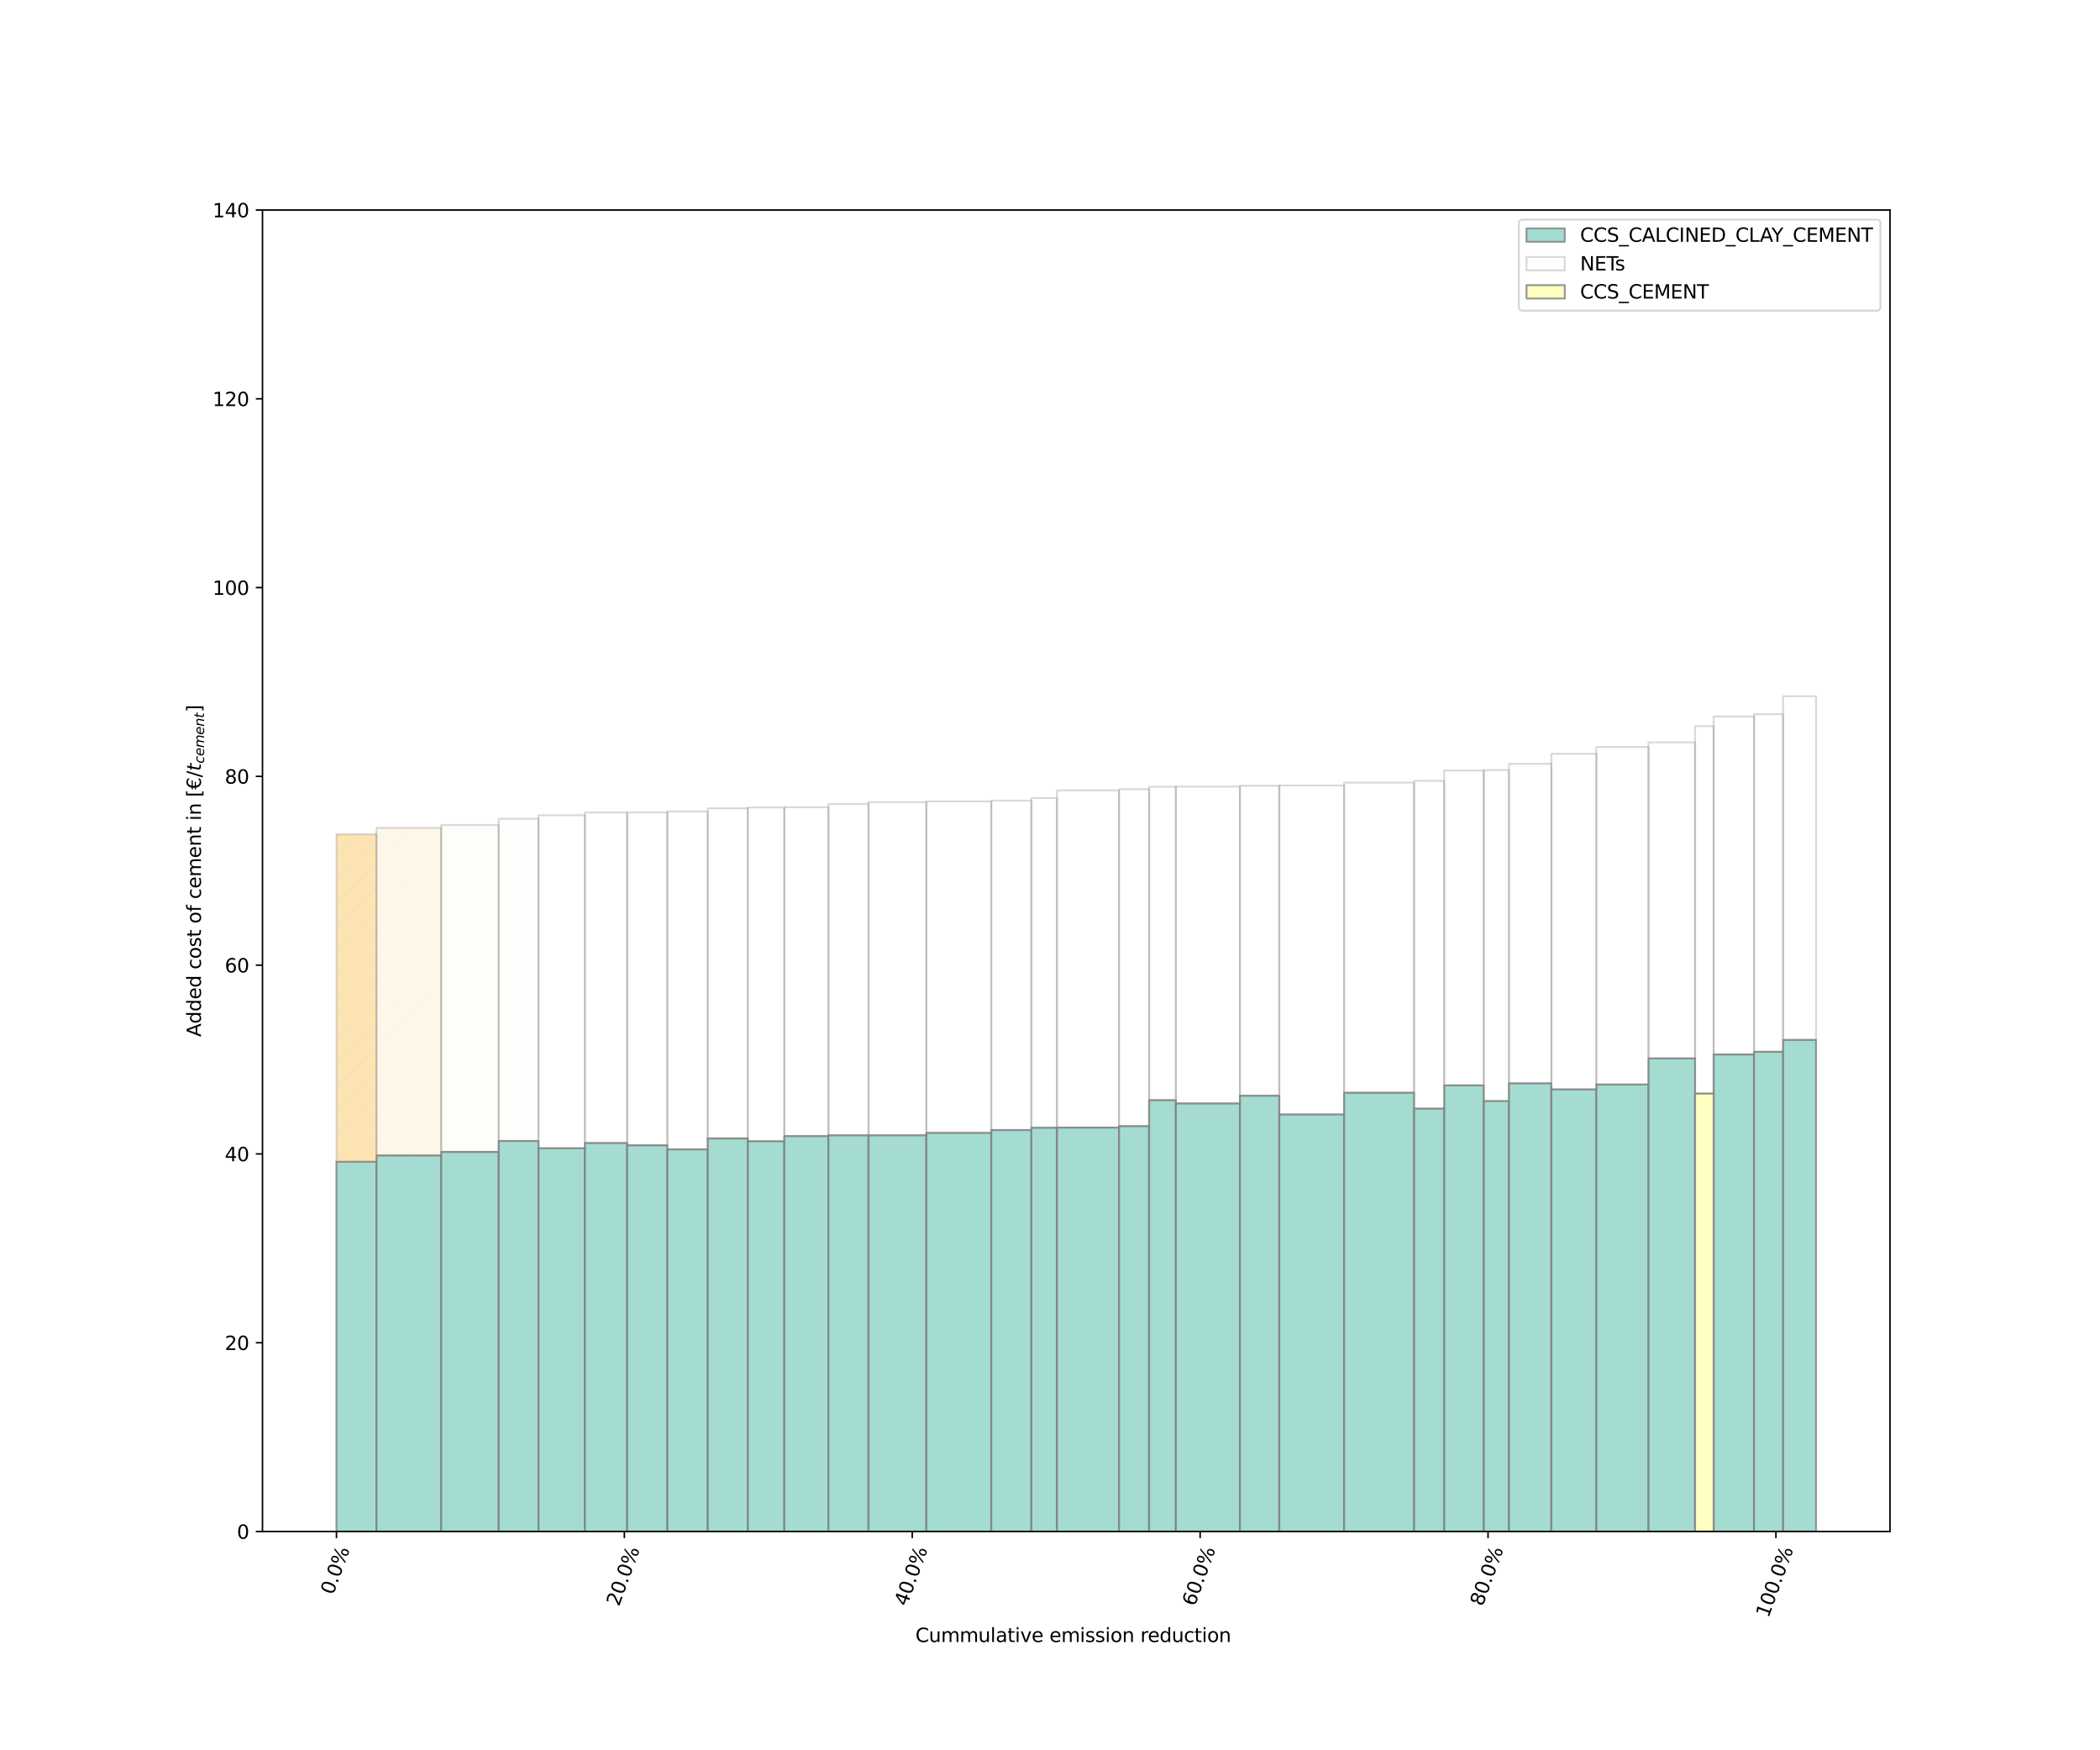 <?xml version="1.0" encoding="utf-8" standalone="no"?>
<!DOCTYPE svg PUBLIC "-//W3C//DTD SVG 1.1//EN"
  "http://www.w3.org/Graphics/SVG/1.1/DTD/svg11.dtd">
<svg xmlns:xlink="http://www.w3.org/1999/xlink" width="1097.28pt" height="914.4pt" viewBox="0 0 1097.28 914.4" xmlns="http://www.w3.org/2000/svg" version="1.1">
 <defs>
  <style type="text/css">*{stroke-linejoin: round; stroke-linecap: butt}</style>
 </defs>
 <g id="figure_1">
  <g id="patch_1">
   <path d="M 0 914.4 
L 1097.28 914.4 
L 1097.28 0 
L 0 0 
L 0 914.4 
z
" style="fill: none"/>
  </g>
  <g id="axes_1">
   <g id="patch_2">
    <path d="M 137.16 800.1 
L 987.552 800.1 
L 987.552 109.728 
L 137.16 109.728 
z
" style="fill: #ffffff"/>
   </g>
   <g id="patch_3">
    <path d="M 175.814 800.1 
L 196.716 800.1 
L 196.716 606.952 
L 175.814 606.952 
z
" clip-path="url(#p4871843f5f)" style="fill: #8dd3c7; opacity: 0.8; stroke: #808080; stroke-linejoin: miter"/>
   </g>
   <g id="patch_4">
    <path d="M 196.716 800.1 
L 230.52 800.1 
L 230.52 603.634 
L 196.716 603.634 
z
" clip-path="url(#p4871843f5f)" style="fill: #8dd3c7; opacity: 0.8; stroke: #808080; stroke-linejoin: miter"/>
   </g>
   <g id="patch_5">
    <path d="M 230.52 800.1 
L 260.569 800.1 
L 260.569 601.791 
L 230.52 601.791 
z
" clip-path="url(#p4871843f5f)" style="fill: #8dd3c7; opacity: 0.8; stroke: #808080; stroke-linejoin: miter"/>
   </g>
   <g id="patch_6">
    <path d="M 260.569 800.1 
L 281.372 800.1 
L 281.372 596.081 
L 260.569 596.081 
z
" clip-path="url(#p4871843f5f)" style="fill: #8dd3c7; opacity: 0.8; stroke: #808080; stroke-linejoin: miter"/>
   </g>
   <g id="patch_7">
    <path d="M 281.372 800.1 
L 305.608 800.1 
L 305.608 599.885 
L 281.372 599.885 
z
" clip-path="url(#p4871843f5f)" style="fill: #8dd3c7; opacity: 0.8; stroke: #808080; stroke-linejoin: miter"/>
   </g>
   <g id="patch_8">
    <path d="M 305.608 800.1 
L 327.696 800.1 
L 327.696 597.164 
L 305.608 597.164 
z
" clip-path="url(#p4871843f5f)" style="fill: #8dd3c7; opacity: 0.8; stroke: #808080; stroke-linejoin: miter"/>
   </g>
   <g id="patch_9">
    <path d="M 327.696 800.1 
L 348.699 800.1 
L 348.699 598.339 
L 327.696 598.339 
z
" clip-path="url(#p4871843f5f)" style="fill: #8dd3c7; opacity: 0.8; stroke: #808080; stroke-linejoin: miter"/>
   </g>
   <g id="patch_10">
    <path d="M 348.699 800.1 
L 369.795 800.1 
L 369.795 600.464 
L 348.699 600.464 
z
" clip-path="url(#p4871843f5f)" style="fill: #8dd3c7; opacity: 0.8; stroke: #808080; stroke-linejoin: miter"/>
   </g>
   <g id="patch_11">
    <path d="M 369.795 800.1 
L 390.745 800.1 
L 390.745 594.74 
L 369.795 594.74 
z
" clip-path="url(#p4871843f5f)" style="fill: #8dd3c7; opacity: 0.8; stroke: #808080; stroke-linejoin: miter"/>
   </g>
   <g id="patch_12">
    <path d="M 390.745 800.1 
L 409.823 800.1 
L 409.823 596.208 
L 390.745 596.208 
z
" clip-path="url(#p4871843f5f)" style="fill: #8dd3c7; opacity: 0.8; stroke: #808080; stroke-linejoin: miter"/>
   </g>
   <g id="patch_13">
    <path d="M 409.823 800.1 
L 432.844 800.1 
L 432.844 593.534 
L 409.823 593.534 
z
" clip-path="url(#p4871843f5f)" style="fill: #8dd3c7; opacity: 0.8; stroke: #808080; stroke-linejoin: miter"/>
   </g>
   <g id="patch_14">
    <path d="M 432.844 800.1 
L 453.817 800.1 
L 453.817 593.108 
L 432.844 593.108 
z
" clip-path="url(#p4871843f5f)" style="fill: #8dd3c7; opacity: 0.8; stroke: #808080; stroke-linejoin: miter"/>
   </g>
   <g id="patch_15">
    <path d="M 453.817 800.1 
L 484.035 800.1 
L 484.035 593.111 
L 453.817 593.111 
z
" clip-path="url(#p4871843f5f)" style="fill: #8dd3c7; opacity: 0.8; stroke: #808080; stroke-linejoin: miter"/>
   </g>
   <g id="patch_16">
    <path d="M 484.035 800.1 
L 517.959 800.1 
L 517.959 591.852 
L 484.035 591.852 
z
" clip-path="url(#p4871843f5f)" style="fill: #8dd3c7; opacity: 0.8; stroke: #808080; stroke-linejoin: miter"/>
   </g>
   <g id="patch_17">
    <path d="M 517.959 800.1 
L 538.896 800.1 
L 538.896 590.368 
L 517.959 590.368 
z
" clip-path="url(#p4871843f5f)" style="fill: #8dd3c7; opacity: 0.8; stroke: #808080; stroke-linejoin: miter"/>
   </g>
   <g id="patch_18">
    <path d="M 538.896 800.1 
L 552.267 800.1 
L 552.267 589.159 
L 538.896 589.159 
z
" clip-path="url(#p4871843f5f)" style="fill: #8dd3c7; opacity: 0.8; stroke: #808080; stroke-linejoin: miter"/>
   </g>
   <g id="patch_19">
    <path d="M 552.267 800.1 
L 584.703 800.1 
L 584.703 589.081 
L 552.267 589.081 
z
" clip-path="url(#p4871843f5f)" style="fill: #8dd3c7; opacity: 0.8; stroke: #808080; stroke-linejoin: miter"/>
   </g>
   <g id="patch_20">
    <path d="M 584.703 800.1 
L 600.431 800.1 
L 600.431 588.304 
L 584.703 588.304 
z
" clip-path="url(#p4871843f5f)" style="fill: #8dd3c7; opacity: 0.8; stroke: #808080; stroke-linejoin: miter"/>
   </g>
   <g id="patch_21">
    <path d="M 600.431 800.1 
L 614.4 800.1 
L 614.4 574.752 
L 600.431 574.752 
z
" clip-path="url(#p4871843f5f)" style="fill: #8dd3c7; opacity: 0.8; stroke: #808080; stroke-linejoin: miter"/>
   </g>
   <g id="patch_22">
    <path d="M 614.4 800.1 
L 647.88 800.1 
L 647.88 576.471 
L 614.4 576.471 
z
" clip-path="url(#p4871843f5f)" style="fill: #8dd3c7; opacity: 0.8; stroke: #808080; stroke-linejoin: miter"/>
   </g>
   <g id="patch_23">
    <path d="M 647.88 800.1 
L 668.453 800.1 
L 668.453 572.421 
L 647.88 572.421 
z
" clip-path="url(#p4871843f5f)" style="fill: #8dd3c7; opacity: 0.8; stroke: #808080; stroke-linejoin: miter"/>
   </g>
   <g id="patch_24">
    <path d="M 668.453 800.1 
L 702.3 800.1 
L 702.3 582.24 
L 668.453 582.24 
z
" clip-path="url(#p4871843f5f)" style="fill: #8dd3c7; opacity: 0.8; stroke: #808080; stroke-linejoin: miter"/>
   </g>
   <g id="patch_25">
    <path d="M 702.3 800.1 
L 738.862 800.1 
L 738.862 570.89 
L 702.3 570.89 
z
" clip-path="url(#p4871843f5f)" style="fill: #8dd3c7; opacity: 0.8; stroke: #808080; stroke-linejoin: miter"/>
   </g>
   <g id="patch_26">
    <path d="M 738.862 800.1 
L 754.623 800.1 
L 754.623 579.181 
L 738.862 579.181 
z
" clip-path="url(#p4871843f5f)" style="fill: #8dd3c7; opacity: 0.8; stroke: #808080; stroke-linejoin: miter"/>
   </g>
   <g id="patch_27">
    <path d="M 754.623 800.1 
L 775.287 800.1 
L 775.287 567.053 
L 754.623 567.053 
z
" clip-path="url(#p4871843f5f)" style="fill: #8dd3c7; opacity: 0.8; stroke: #808080; stroke-linejoin: miter"/>
   </g>
   <g id="patch_28">
    <path d="M 775.287 800.1 
L 788.432 800.1 
L 788.432 575.227 
L 775.287 575.227 
z
" clip-path="url(#p4871843f5f)" style="fill: #8dd3c7; opacity: 0.8; stroke: #808080; stroke-linejoin: miter"/>
   </g>
   <g id="patch_29">
    <path d="M 788.432 800.1 
L 810.62 800.1 
L 810.62 565.963 
L 788.432 565.963 
z
" clip-path="url(#p4871843f5f)" style="fill: #8dd3c7; opacity: 0.8; stroke: #808080; stroke-linejoin: miter"/>
   </g>
   <g id="patch_30">
    <path d="M 810.62 800.1 
L 834.103 800.1 
L 834.103 569.136 
L 810.62 569.136 
z
" clip-path="url(#p4871843f5f)" style="fill: #8dd3c7; opacity: 0.8; stroke: #808080; stroke-linejoin: miter"/>
   </g>
   <g id="patch_31">
    <path d="M 834.103 800.1 
L 861.356 800.1 
L 861.356 566.572 
L 834.103 566.572 
z
" clip-path="url(#p4871843f5f)" style="fill: #8dd3c7; opacity: 0.8; stroke: #808080; stroke-linejoin: miter"/>
   </g>
   <g id="patch_32">
    <path d="M 861.356 800.1 
L 885.703 800.1 
L 885.703 552.938 
L 861.356 552.938 
z
" clip-path="url(#p4871843f5f)" style="fill: #8dd3c7; opacity: 0.8; stroke: #808080; stroke-linejoin: miter"/>
   </g>
   <g id="patch_33">
    <path d="M 895.403 800.1 
L 916.502 800.1 
L 916.502 550.881 
L 895.403 550.881 
z
" clip-path="url(#p4871843f5f)" style="fill: #8dd3c7; opacity: 0.8; stroke: #808080; stroke-linejoin: miter"/>
   </g>
   <g id="patch_34">
    <path d="M 916.502 800.1 
L 931.688 800.1 
L 931.688 549.497 
L 916.502 549.497 
z
" clip-path="url(#p4871843f5f)" style="fill: #8dd3c7; opacity: 0.8; stroke: #808080; stroke-linejoin: miter"/>
   </g>
   <g id="patch_35">
    <path d="M 931.688 800.1 
L 948.898 800.1 
L 948.898 543.28 
L 931.688 543.28 
z
" clip-path="url(#p4871843f5f)" style="fill: #8dd3c7; opacity: 0.8; stroke: #808080; stroke-linejoin: miter"/>
   </g>
   <g id="patch_36">
    <path d="M 175.814 606.952 
L 196.716 606.952 
L 196.716 435.842 
L 175.814 435.842 
z
" clip-path="url(#p4871843f5f)" style="fill: url(#h68c4cae88c); opacity: 0.3; stroke: #808080; stroke-linejoin: miter"/>
   </g>
   <g id="patch_37">
    <path d="M 196.716 603.634 
L 230.52 603.634 
L 230.52 432.516 
L 196.716 432.516 
z
" clip-path="url(#p4871843f5f)" style="fill: url(#h68c4cae88c); opacity: 0.3; stroke: #808080; stroke-linejoin: miter"/>
   </g>
   <g id="patch_38">
    <path d="M 230.52 601.791 
L 260.569 601.791 
L 260.569 431.028 
L 230.52 431.028 
z
" clip-path="url(#p4871843f5f)" style="fill: url(#h68c4cae88c); opacity: 0.3; stroke: #808080; stroke-linejoin: miter"/>
   </g>
   <g id="patch_39">
    <path d="M 260.569 596.081 
L 281.372 596.081 
L 281.372 427.735 
L 260.569 427.735 
z
" clip-path="url(#p4871843f5f)" style="fill: url(#h68c4cae88c); opacity: 0.3; stroke: #808080; stroke-linejoin: miter"/>
   </g>
   <g id="patch_40">
    <path d="M 281.372 599.885 
L 305.608 599.885 
L 305.608 425.927 
L 281.372 425.927 
z
" clip-path="url(#p4871843f5f)" style="fill: url(#h68c4cae88c); opacity: 0.3; stroke: #808080; stroke-linejoin: miter"/>
   </g>
   <g id="patch_41">
    <path d="M 305.608 597.164 
L 327.696 597.164 
L 327.696 424.453 
L 305.608 424.453 
z
" clip-path="url(#p4871843f5f)" style="fill: url(#h68c4cae88c); opacity: 0.3; stroke: #808080; stroke-linejoin: miter"/>
   </g>
   <g id="patch_42">
    <path d="M 327.696 598.339 
L 348.699 598.339 
L 348.699 424.434 
L 327.696 424.434 
z
" clip-path="url(#p4871843f5f)" style="fill: url(#h68c4cae88c); opacity: 0.3; stroke: #808080; stroke-linejoin: miter"/>
   </g>
   <g id="patch_43">
    <path d="M 348.699 600.464 
L 369.795 600.464 
L 369.795 423.966 
L 348.699 423.966 
z
" clip-path="url(#p4871843f5f)" style="fill: url(#h68c4cae88c); opacity: 0.3; stroke: #808080; stroke-linejoin: miter"/>
   </g>
   <g id="patch_44">
    <path d="M 369.795 594.74 
L 390.745 594.74 
L 390.745 422.293 
L 369.795 422.293 
z
" clip-path="url(#p4871843f5f)" style="fill: url(#h68c4cae88c); opacity: 0.3; stroke: #808080; stroke-linejoin: miter"/>
   </g>
   <g id="patch_45">
    <path d="M 390.745 596.208 
L 409.823 596.208 
L 409.823 421.854 
L 390.745 421.854 
z
" clip-path="url(#p4871843f5f)" style="fill: url(#h68c4cae88c); opacity: 0.3; stroke: #808080; stroke-linejoin: miter"/>
   </g>
   <g id="patch_46">
    <path d="M 409.823 593.534 
L 432.844 593.534 
L 432.844 421.718 
L 409.823 421.718 
z
" clip-path="url(#p4871843f5f)" style="fill: url(#h68c4cae88c); opacity: 0.3; stroke: #808080; stroke-linejoin: miter"/>
   </g>
   <g id="patch_47">
    <path d="M 432.844 593.108 
L 453.817 593.108 
L 453.817 420.026 
L 432.844 420.026 
z
" clip-path="url(#p4871843f5f)" style="fill: url(#h68c4cae88c); opacity: 0.3; stroke: #808080; stroke-linejoin: miter"/>
   </g>
   <g id="patch_48">
    <path d="M 453.817 593.111 
L 484.035 593.111 
L 484.035 419.072 
L 453.817 419.072 
z
" clip-path="url(#p4871843f5f)" style="fill: url(#h68c4cae88c); opacity: 0.3; stroke: #808080; stroke-linejoin: miter"/>
   </g>
   <g id="patch_49">
    <path d="M 484.035 591.852 
L 517.959 591.852 
L 517.959 418.671 
L 484.035 418.671 
z
" clip-path="url(#p4871843f5f)" style="fill: url(#h68c4cae88c); opacity: 0.3; stroke: #808080; stroke-linejoin: miter"/>
   </g>
   <g id="patch_50">
    <path d="M 517.959 590.368 
L 538.896 590.368 
L 538.896 418.276 
L 517.959 418.276 
z
" clip-path="url(#p4871843f5f)" style="fill: url(#h68c4cae88c); opacity: 0.3; stroke: #808080; stroke-linejoin: miter"/>
   </g>
   <g id="patch_51">
    <path d="M 538.896 589.159 
L 552.267 589.159 
L 552.267 416.933 
L 538.896 416.933 
z
" clip-path="url(#p4871843f5f)" style="fill: url(#h68c4cae88c); opacity: 0.3; stroke: #808080; stroke-linejoin: miter"/>
   </g>
   <g id="patch_52">
    <path d="M 552.267 589.081 
L 584.703 589.081 
L 584.703 412.926 
L 552.267 412.926 
z
" clip-path="url(#p4871843f5f)" style="fill: url(#h68c4cae88c); opacity: 0.3; stroke: #808080; stroke-linejoin: miter"/>
   </g>
   <g id="patch_53">
    <path d="M 584.703 588.304 
L 600.431 588.304 
L 600.431 412.3 
L 584.703 412.3 
z
" clip-path="url(#p4871843f5f)" style="fill: url(#h68c4cae88c); opacity: 0.3; stroke: #808080; stroke-linejoin: miter"/>
   </g>
   <g id="patch_54">
    <path d="M 600.431 574.752 
L 614.4 574.752 
L 614.4 411.031 
L 600.431 411.031 
z
" clip-path="url(#p4871843f5f)" style="fill: url(#h68c4cae88c); opacity: 0.3; stroke: #808080; stroke-linejoin: miter"/>
   </g>
   <g id="patch_55">
    <path d="M 614.4 576.471 
L 647.88 576.471 
L 647.88 410.931 
L 614.4 410.931 
z
" clip-path="url(#p4871843f5f)" style="fill: url(#h68c4cae88c); opacity: 0.3; stroke: #808080; stroke-linejoin: miter"/>
   </g>
   <g id="patch_56">
    <path d="M 647.88 572.421 
L 668.453 572.421 
L 668.453 410.486 
L 647.88 410.486 
z
" clip-path="url(#p4871843f5f)" style="fill: url(#h68c4cae88c); opacity: 0.3; stroke: #808080; stroke-linejoin: miter"/>
   </g>
   <g id="patch_57">
    <path d="M 668.453 582.24 
L 702.3 582.24 
L 702.3 410.372 
L 668.453 410.372 
z
" clip-path="url(#p4871843f5f)" style="fill: url(#h68c4cae88c); opacity: 0.3; stroke: #808080; stroke-linejoin: miter"/>
   </g>
   <g id="patch_58">
    <path d="M 702.3 570.89 
L 738.862 570.89 
L 738.862 408.859 
L 702.3 408.859 
z
" clip-path="url(#p4871843f5f)" style="fill: url(#h68c4cae88c); opacity: 0.3; stroke: #808080; stroke-linejoin: miter"/>
   </g>
   <g id="patch_59">
    <path d="M 738.862 579.181 
L 754.623 579.181 
L 754.623 407.948 
L 738.862 407.948 
z
" clip-path="url(#p4871843f5f)" style="fill: url(#h68c4cae88c); opacity: 0.3; stroke: #808080; stroke-linejoin: miter"/>
   </g>
   <g id="patch_60">
    <path d="M 754.623 567.053 
L 775.287 567.053 
L 775.287 402.56 
L 754.623 402.56 
z
" clip-path="url(#p4871843f5f)" style="fill: url(#h68c4cae88c); opacity: 0.3; stroke: #808080; stroke-linejoin: miter"/>
   </g>
   <g id="patch_61">
    <path d="M 775.287 575.227 
L 788.432 575.227 
L 788.432 402.296 
L 775.287 402.296 
z
" clip-path="url(#p4871843f5f)" style="fill: url(#h68c4cae88c); opacity: 0.3; stroke: #808080; stroke-linejoin: miter"/>
   </g>
   <g id="patch_62">
    <path d="M 788.432 565.963 
L 810.62 565.963 
L 810.62 399.058 
L 788.432 399.058 
z
" clip-path="url(#p4871843f5f)" style="fill: url(#h68c4cae88c); opacity: 0.3; stroke: #808080; stroke-linejoin: miter"/>
   </g>
   <g id="patch_63">
    <path d="M 810.62 569.136 
L 834.103 569.136 
L 834.103 393.79 
L 810.62 393.79 
z
" clip-path="url(#p4871843f5f)" style="fill: url(#h68c4cae88c); opacity: 0.3; stroke: #808080; stroke-linejoin: miter"/>
   </g>
   <g id="patch_64">
    <path d="M 834.103 566.572 
L 861.356 566.572 
L 861.356 390.272 
L 834.103 390.272 
z
" clip-path="url(#p4871843f5f)" style="fill: url(#h68c4cae88c); opacity: 0.3; stroke: #808080; stroke-linejoin: miter"/>
   </g>
   <g id="patch_65">
    <path d="M 861.356 552.938 
L 885.703 552.938 
L 885.703 387.826 
L 861.356 387.826 
z
" clip-path="url(#p4871843f5f)" style="fill: url(#h68c4cae88c); opacity: 0.3; stroke: #808080; stroke-linejoin: miter"/>
   </g>
   <g id="patch_66">
    <path d="M 895.403 550.881 
L 916.502 550.881 
L 916.502 374.293 
L 895.403 374.293 
z
" clip-path="url(#p4871843f5f)" style="fill: url(#h68c4cae88c); opacity: 0.3; stroke: #808080; stroke-linejoin: miter"/>
   </g>
   <g id="patch_67">
    <path d="M 916.502 549.497 
L 931.688 549.497 
L 931.688 373.096 
L 916.502 373.096 
z
" clip-path="url(#p4871843f5f)" style="fill: url(#h68c4cae88c); opacity: 0.3; stroke: #808080; stroke-linejoin: miter"/>
   </g>
   <g id="patch_68">
    <path d="M 931.688 543.28 
L 948.898 543.28 
L 948.898 363.702 
L 931.688 363.702 
z
" clip-path="url(#p4871843f5f)" style="fill: url(#h68c4cae88c); opacity: 0.3; stroke: #808080; stroke-linejoin: miter"/>
   </g>
   <g id="patch_69">
    <path d="M 885.703 800.1 
L 895.403 800.1 
L 895.403 571.305 
L 885.703 571.305 
z
" clip-path="url(#p4871843f5f)" style="fill: #ffffb3; opacity: 0.8; stroke: #808080; stroke-linejoin: miter"/>
   </g>
   <g id="patch_70">
    <path d="M 885.703 571.305 
L 895.403 571.305 
L 895.403 379.343 
L 885.703 379.343 
z
" clip-path="url(#p4871843f5f)" style="fill: url(#h68c4cae88c); opacity: 0.3; stroke: #808080; stroke-linejoin: miter"/>
   </g>
   <g id="matplotlib.axis_1">
    <g id="xtick_1">
     <g id="line2d_1">
      <defs>
       <path id="md644a5e5b7" d="M 0 0 
L 0 3.5 
" style="stroke: #000000; stroke-width: 0.8"/>
      </defs>
      <g>
       <use xlink:href="#md644a5e5b7" x="175.814" y="800.1" style="stroke: #000000; stroke-width: 0.8"/>
      </g>
     </g>
     <g id="text_1">
      <!-- 0.0% -->
      <g transform="translate(174.063 833.571)rotate(-70)scale(0.1 -0.1)">
       <defs>
        <path id="DejaVuSans-30" d="M 2034 4250 
Q 1547 4250 1301 3770 
Q 1056 3291 1056 2328 
Q 1056 1369 1301 889 
Q 1547 409 2034 409 
Q 2525 409 2770 889 
Q 3016 1369 3016 2328 
Q 3016 3291 2770 3770 
Q 2525 4250 2034 4250 
z
M 2034 4750 
Q 2819 4750 3233 4129 
Q 3647 3509 3647 2328 
Q 3647 1150 3233 529 
Q 2819 -91 2034 -91 
Q 1250 -91 836 529 
Q 422 1150 422 2328 
Q 422 3509 836 4129 
Q 1250 4750 2034 4750 
z
" transform="scale(0.016)"/>
        <path id="DejaVuSans-2e" d="M 684 794 
L 1344 794 
L 1344 0 
L 684 0 
L 684 794 
z
" transform="scale(0.016)"/>
        <path id="DejaVuSans-25" d="M 4653 2053 
Q 4381 2053 4226 1822 
Q 4072 1591 4072 1178 
Q 4072 772 4226 539 
Q 4381 306 4653 306 
Q 4919 306 5073 539 
Q 5228 772 5228 1178 
Q 5228 1588 5073 1820 
Q 4919 2053 4653 2053 
z
M 4653 2450 
Q 5147 2450 5437 2106 
Q 5728 1763 5728 1178 
Q 5728 594 5436 251 
Q 5144 -91 4653 -91 
Q 4153 -91 3862 251 
Q 3572 594 3572 1178 
Q 3572 1766 3864 2108 
Q 4156 2450 4653 2450 
z
M 1428 4353 
Q 1159 4353 1004 4120 
Q 850 3888 850 3481 
Q 850 3069 1003 2837 
Q 1156 2606 1428 2606 
Q 1700 2606 1854 2837 
Q 2009 3069 2009 3481 
Q 2009 3884 1853 4118 
Q 1697 4353 1428 4353 
z
M 4250 4750 
L 4750 4750 
L 1831 -91 
L 1331 -91 
L 4250 4750 
z
M 1428 4750 
Q 1922 4750 2215 4408 
Q 2509 4066 2509 3481 
Q 2509 2891 2217 2550 
Q 1925 2209 1428 2209 
Q 931 2209 642 2551 
Q 353 2894 353 3481 
Q 353 4063 643 4406 
Q 934 4750 1428 4750 
z
" transform="scale(0.016)"/>
       </defs>
       <use xlink:href="#DejaVuSans-30"/>
       <use xlink:href="#DejaVuSans-2e" x="63.623"/>
       <use xlink:href="#DejaVuSans-30" x="95.41"/>
       <use xlink:href="#DejaVuSans-25" x="159.033"/>
      </g>
     </g>
    </g>
    <g id="xtick_2">
     <g id="line2d_2">
      <g>
       <use xlink:href="#md644a5e5b7" x="326.24" y="800.1" style="stroke: #000000; stroke-width: 0.8"/>
      </g>
     </g>
     <g id="text_2">
      <!-- 20.0% -->
      <g transform="translate(323.4 839.55)rotate(-70)scale(0.1 -0.1)">
       <defs>
        <path id="DejaVuSans-32" d="M 1228 531 
L 3431 531 
L 3431 0 
L 469 0 
L 469 531 
Q 828 903 1448 1529 
Q 2069 2156 2228 2338 
Q 2531 2678 2651 2914 
Q 2772 3150 2772 3378 
Q 2772 3750 2511 3984 
Q 2250 4219 1831 4219 
Q 1534 4219 1204 4116 
Q 875 4013 500 3803 
L 500 4441 
Q 881 4594 1212 4672 
Q 1544 4750 1819 4750 
Q 2544 4750 2975 4387 
Q 3406 4025 3406 3419 
Q 3406 3131 3298 2873 
Q 3191 2616 2906 2266 
Q 2828 2175 2409 1742 
Q 1991 1309 1228 531 
z
" transform="scale(0.016)"/>
       </defs>
       <use xlink:href="#DejaVuSans-32"/>
       <use xlink:href="#DejaVuSans-30" x="63.623"/>
       <use xlink:href="#DejaVuSans-2e" x="127.246"/>
       <use xlink:href="#DejaVuSans-30" x="159.033"/>
       <use xlink:href="#DejaVuSans-25" x="222.656"/>
      </g>
     </g>
    </g>
    <g id="xtick_3">
     <g id="line2d_3">
      <g>
       <use xlink:href="#md644a5e5b7" x="476.665" y="800.1" style="stroke: #000000; stroke-width: 0.8"/>
      </g>
     </g>
     <g id="text_3">
      <!-- 40.0% -->
      <g transform="translate(473.826 839.55)rotate(-70)scale(0.1 -0.1)">
       <defs>
        <path id="DejaVuSans-34" d="M 2419 4116 
L 825 1625 
L 2419 1625 
L 2419 4116 
z
M 2253 4666 
L 3047 4666 
L 3047 1625 
L 3713 1625 
L 3713 1100 
L 3047 1100 
L 3047 0 
L 2419 0 
L 2419 1100 
L 313 1100 
L 313 1709 
L 2253 4666 
z
" transform="scale(0.016)"/>
       </defs>
       <use xlink:href="#DejaVuSans-34"/>
       <use xlink:href="#DejaVuSans-30" x="63.623"/>
       <use xlink:href="#DejaVuSans-2e" x="127.246"/>
       <use xlink:href="#DejaVuSans-30" x="159.033"/>
       <use xlink:href="#DejaVuSans-25" x="222.656"/>
      </g>
     </g>
    </g>
    <g id="xtick_4">
     <g id="line2d_4">
      <g>
       <use xlink:href="#md644a5e5b7" x="627.091" y="800.1" style="stroke: #000000; stroke-width: 0.8"/>
      </g>
     </g>
     <g id="text_4">
      <!-- 60.0% -->
      <g transform="translate(624.252 839.55)rotate(-70)scale(0.1 -0.1)">
       <defs>
        <path id="DejaVuSans-36" d="M 2113 2584 
Q 1688 2584 1439 2293 
Q 1191 2003 1191 1497 
Q 1191 994 1439 701 
Q 1688 409 2113 409 
Q 2538 409 2786 701 
Q 3034 994 3034 1497 
Q 3034 2003 2786 2293 
Q 2538 2584 2113 2584 
z
M 3366 4563 
L 3366 3988 
Q 3128 4100 2886 4159 
Q 2644 4219 2406 4219 
Q 1781 4219 1451 3797 
Q 1122 3375 1075 2522 
Q 1259 2794 1537 2939 
Q 1816 3084 2150 3084 
Q 2853 3084 3261 2657 
Q 3669 2231 3669 1497 
Q 3669 778 3244 343 
Q 2819 -91 2113 -91 
Q 1303 -91 875 529 
Q 447 1150 447 2328 
Q 447 3434 972 4092 
Q 1497 4750 2381 4750 
Q 2619 4750 2861 4703 
Q 3103 4656 3366 4563 
z
" transform="scale(0.016)"/>
       </defs>
       <use xlink:href="#DejaVuSans-36"/>
       <use xlink:href="#DejaVuSans-30" x="63.623"/>
       <use xlink:href="#DejaVuSans-2e" x="127.246"/>
       <use xlink:href="#DejaVuSans-30" x="159.033"/>
       <use xlink:href="#DejaVuSans-25" x="222.656"/>
      </g>
     </g>
    </g>
    <g id="xtick_5">
     <g id="line2d_5">
      <g>
       <use xlink:href="#md644a5e5b7" x="777.517" y="800.1" style="stroke: #000000; stroke-width: 0.8"/>
      </g>
     </g>
     <g id="text_5">
      <!-- 80.0% -->
      <g transform="translate(774.677 839.55)rotate(-70)scale(0.1 -0.1)">
       <defs>
        <path id="DejaVuSans-38" d="M 2034 2216 
Q 1584 2216 1326 1975 
Q 1069 1734 1069 1313 
Q 1069 891 1326 650 
Q 1584 409 2034 409 
Q 2484 409 2743 651 
Q 3003 894 3003 1313 
Q 3003 1734 2745 1975 
Q 2488 2216 2034 2216 
z
M 1403 2484 
Q 997 2584 770 2862 
Q 544 3141 544 3541 
Q 544 4100 942 4425 
Q 1341 4750 2034 4750 
Q 2731 4750 3128 4425 
Q 3525 4100 3525 3541 
Q 3525 3141 3298 2862 
Q 3072 2584 2669 2484 
Q 3125 2378 3379 2068 
Q 3634 1759 3634 1313 
Q 3634 634 3220 271 
Q 2806 -91 2034 -91 
Q 1263 -91 848 271 
Q 434 634 434 1313 
Q 434 1759 690 2068 
Q 947 2378 1403 2484 
z
M 1172 3481 
Q 1172 3119 1398 2916 
Q 1625 2713 2034 2713 
Q 2441 2713 2670 2916 
Q 2900 3119 2900 3481 
Q 2900 3844 2670 4047 
Q 2441 4250 2034 4250 
Q 1625 4250 1398 4047 
Q 1172 3844 1172 3481 
z
" transform="scale(0.016)"/>
       </defs>
       <use xlink:href="#DejaVuSans-38"/>
       <use xlink:href="#DejaVuSans-30" x="63.623"/>
       <use xlink:href="#DejaVuSans-2e" x="127.246"/>
       <use xlink:href="#DejaVuSans-30" x="159.033"/>
       <use xlink:href="#DejaVuSans-25" x="222.656"/>
      </g>
     </g>
    </g>
    <g id="xtick_6">
     <g id="line2d_6">
      <g>
       <use xlink:href="#md644a5e5b7" x="927.942" y="800.1" style="stroke: #000000; stroke-width: 0.8"/>
      </g>
     </g>
     <g id="text_6">
      <!-- 100.0% -->
      <g transform="translate(924.015 845.529)rotate(-70)scale(0.1 -0.1)">
       <defs>
        <path id="DejaVuSans-31" d="M 794 531 
L 1825 531 
L 1825 4091 
L 703 3866 
L 703 4441 
L 1819 4666 
L 2450 4666 
L 2450 531 
L 3481 531 
L 3481 0 
L 794 0 
L 794 531 
z
" transform="scale(0.016)"/>
       </defs>
       <use xlink:href="#DejaVuSans-31"/>
       <use xlink:href="#DejaVuSans-30" x="63.623"/>
       <use xlink:href="#DejaVuSans-30" x="127.246"/>
       <use xlink:href="#DejaVuSans-2e" x="190.869"/>
       <use xlink:href="#DejaVuSans-30" x="222.656"/>
       <use xlink:href="#DejaVuSans-25" x="286.279"/>
      </g>
     </g>
    </g>
    <g id="text_7">
     <!-- Cummulative emission reduction  -->
     <g transform="translate(478.329 857.839)scale(0.1 -0.1)">
      <defs>
       <path id="DejaVuSans-43" d="M 4122 4306 
L 4122 3641 
Q 3803 3938 3442 4084 
Q 3081 4231 2675 4231 
Q 1875 4231 1450 3742 
Q 1025 3253 1025 2328 
Q 1025 1406 1450 917 
Q 1875 428 2675 428 
Q 3081 428 3442 575 
Q 3803 722 4122 1019 
L 4122 359 
Q 3791 134 3420 21 
Q 3050 -91 2638 -91 
Q 1578 -91 968 557 
Q 359 1206 359 2328 
Q 359 3453 968 4101 
Q 1578 4750 2638 4750 
Q 3056 4750 3426 4639 
Q 3797 4528 4122 4306 
z
" transform="scale(0.016)"/>
       <path id="DejaVuSans-75" d="M 544 1381 
L 544 3500 
L 1119 3500 
L 1119 1403 
Q 1119 906 1312 657 
Q 1506 409 1894 409 
Q 2359 409 2629 706 
Q 2900 1003 2900 1516 
L 2900 3500 
L 3475 3500 
L 3475 0 
L 2900 0 
L 2900 538 
Q 2691 219 2414 64 
Q 2138 -91 1772 -91 
Q 1169 -91 856 284 
Q 544 659 544 1381 
z
M 1991 3584 
L 1991 3584 
z
" transform="scale(0.016)"/>
       <path id="DejaVuSans-6d" d="M 3328 2828 
Q 3544 3216 3844 3400 
Q 4144 3584 4550 3584 
Q 5097 3584 5394 3201 
Q 5691 2819 5691 2113 
L 5691 0 
L 5113 0 
L 5113 2094 
Q 5113 2597 4934 2840 
Q 4756 3084 4391 3084 
Q 3944 3084 3684 2787 
Q 3425 2491 3425 1978 
L 3425 0 
L 2847 0 
L 2847 2094 
Q 2847 2600 2669 2842 
Q 2491 3084 2119 3084 
Q 1678 3084 1418 2786 
Q 1159 2488 1159 1978 
L 1159 0 
L 581 0 
L 581 3500 
L 1159 3500 
L 1159 2956 
Q 1356 3278 1631 3431 
Q 1906 3584 2284 3584 
Q 2666 3584 2933 3390 
Q 3200 3197 3328 2828 
z
" transform="scale(0.016)"/>
       <path id="DejaVuSans-6c" d="M 603 4863 
L 1178 4863 
L 1178 0 
L 603 0 
L 603 4863 
z
" transform="scale(0.016)"/>
       <path id="DejaVuSans-61" d="M 2194 1759 
Q 1497 1759 1228 1600 
Q 959 1441 959 1056 
Q 959 750 1161 570 
Q 1363 391 1709 391 
Q 2188 391 2477 730 
Q 2766 1069 2766 1631 
L 2766 1759 
L 2194 1759 
z
M 3341 1997 
L 3341 0 
L 2766 0 
L 2766 531 
Q 2569 213 2275 61 
Q 1981 -91 1556 -91 
Q 1019 -91 701 211 
Q 384 513 384 1019 
Q 384 1609 779 1909 
Q 1175 2209 1959 2209 
L 2766 2209 
L 2766 2266 
Q 2766 2663 2505 2880 
Q 2244 3097 1772 3097 
Q 1472 3097 1187 3025 
Q 903 2953 641 2809 
L 641 3341 
Q 956 3463 1253 3523 
Q 1550 3584 1831 3584 
Q 2591 3584 2966 3190 
Q 3341 2797 3341 1997 
z
" transform="scale(0.016)"/>
       <path id="DejaVuSans-74" d="M 1172 4494 
L 1172 3500 
L 2356 3500 
L 2356 3053 
L 1172 3053 
L 1172 1153 
Q 1172 725 1289 603 
Q 1406 481 1766 481 
L 2356 481 
L 2356 0 
L 1766 0 
Q 1100 0 847 248 
Q 594 497 594 1153 
L 594 3053 
L 172 3053 
L 172 3500 
L 594 3500 
L 594 4494 
L 1172 4494 
z
" transform="scale(0.016)"/>
       <path id="DejaVuSans-69" d="M 603 3500 
L 1178 3500 
L 1178 0 
L 603 0 
L 603 3500 
z
M 603 4863 
L 1178 4863 
L 1178 4134 
L 603 4134 
L 603 4863 
z
" transform="scale(0.016)"/>
       <path id="DejaVuSans-76" d="M 191 3500 
L 800 3500 
L 1894 563 
L 2988 3500 
L 3597 3500 
L 2284 0 
L 1503 0 
L 191 3500 
z
" transform="scale(0.016)"/>
       <path id="DejaVuSans-65" d="M 3597 1894 
L 3597 1613 
L 953 1613 
Q 991 1019 1311 708 
Q 1631 397 2203 397 
Q 2534 397 2845 478 
Q 3156 559 3463 722 
L 3463 178 
Q 3153 47 2828 -22 
Q 2503 -91 2169 -91 
Q 1331 -91 842 396 
Q 353 884 353 1716 
Q 353 2575 817 3079 
Q 1281 3584 2069 3584 
Q 2775 3584 3186 3129 
Q 3597 2675 3597 1894 
z
M 3022 2063 
Q 3016 2534 2758 2815 
Q 2500 3097 2075 3097 
Q 1594 3097 1305 2825 
Q 1016 2553 972 2059 
L 3022 2063 
z
" transform="scale(0.016)"/>
       <path id="DejaVuSans-20" transform="scale(0.016)"/>
       <path id="DejaVuSans-73" d="M 2834 3397 
L 2834 2853 
Q 2591 2978 2328 3040 
Q 2066 3103 1784 3103 
Q 1356 3103 1142 2972 
Q 928 2841 928 2578 
Q 928 2378 1081 2264 
Q 1234 2150 1697 2047 
L 1894 2003 
Q 2506 1872 2764 1633 
Q 3022 1394 3022 966 
Q 3022 478 2636 193 
Q 2250 -91 1575 -91 
Q 1294 -91 989 -36 
Q 684 19 347 128 
L 347 722 
Q 666 556 975 473 
Q 1284 391 1588 391 
Q 1994 391 2212 530 
Q 2431 669 2431 922 
Q 2431 1156 2273 1281 
Q 2116 1406 1581 1522 
L 1381 1569 
Q 847 1681 609 1914 
Q 372 2147 372 2553 
Q 372 3047 722 3315 
Q 1072 3584 1716 3584 
Q 2034 3584 2315 3537 
Q 2597 3491 2834 3397 
z
" transform="scale(0.016)"/>
       <path id="DejaVuSans-6f" d="M 1959 3097 
Q 1497 3097 1228 2736 
Q 959 2375 959 1747 
Q 959 1119 1226 758 
Q 1494 397 1959 397 
Q 2419 397 2687 759 
Q 2956 1122 2956 1747 
Q 2956 2369 2687 2733 
Q 2419 3097 1959 3097 
z
M 1959 3584 
Q 2709 3584 3137 3096 
Q 3566 2609 3566 1747 
Q 3566 888 3137 398 
Q 2709 -91 1959 -91 
Q 1206 -91 779 398 
Q 353 888 353 1747 
Q 353 2609 779 3096 
Q 1206 3584 1959 3584 
z
" transform="scale(0.016)"/>
       <path id="DejaVuSans-6e" d="M 3513 2113 
L 3513 0 
L 2938 0 
L 2938 2094 
Q 2938 2591 2744 2837 
Q 2550 3084 2163 3084 
Q 1697 3084 1428 2787 
Q 1159 2491 1159 1978 
L 1159 0 
L 581 0 
L 581 3500 
L 1159 3500 
L 1159 2956 
Q 1366 3272 1645 3428 
Q 1925 3584 2291 3584 
Q 2894 3584 3203 3211 
Q 3513 2838 3513 2113 
z
" transform="scale(0.016)"/>
       <path id="DejaVuSans-72" d="M 2631 2963 
Q 2534 3019 2420 3045 
Q 2306 3072 2169 3072 
Q 1681 3072 1420 2755 
Q 1159 2438 1159 1844 
L 1159 0 
L 581 0 
L 581 3500 
L 1159 3500 
L 1159 2956 
Q 1341 3275 1631 3429 
Q 1922 3584 2338 3584 
Q 2397 3584 2469 3576 
Q 2541 3569 2628 3553 
L 2631 2963 
z
" transform="scale(0.016)"/>
       <path id="DejaVuSans-64" d="M 2906 2969 
L 2906 4863 
L 3481 4863 
L 3481 0 
L 2906 0 
L 2906 525 
Q 2725 213 2448 61 
Q 2172 -91 1784 -91 
Q 1150 -91 751 415 
Q 353 922 353 1747 
Q 353 2572 751 3078 
Q 1150 3584 1784 3584 
Q 2172 3584 2448 3432 
Q 2725 3281 2906 2969 
z
M 947 1747 
Q 947 1113 1208 752 
Q 1469 391 1925 391 
Q 2381 391 2643 752 
Q 2906 1113 2906 1747 
Q 2906 2381 2643 2742 
Q 2381 3103 1925 3103 
Q 1469 3103 1208 2742 
Q 947 2381 947 1747 
z
" transform="scale(0.016)"/>
       <path id="DejaVuSans-63" d="M 3122 3366 
L 3122 2828 
Q 2878 2963 2633 3030 
Q 2388 3097 2138 3097 
Q 1578 3097 1268 2742 
Q 959 2388 959 1747 
Q 959 1106 1268 751 
Q 1578 397 2138 397 
Q 2388 397 2633 464 
Q 2878 531 3122 666 
L 3122 134 
Q 2881 22 2623 -34 
Q 2366 -91 2075 -91 
Q 1284 -91 818 406 
Q 353 903 353 1747 
Q 353 2603 823 3093 
Q 1294 3584 2113 3584 
Q 2378 3584 2631 3529 
Q 2884 3475 3122 3366 
z
" transform="scale(0.016)"/>
      </defs>
      <use xlink:href="#DejaVuSans-43"/>
      <use xlink:href="#DejaVuSans-75" x="69.824"/>
      <use xlink:href="#DejaVuSans-6d" x="133.203"/>
      <use xlink:href="#DejaVuSans-6d" x="230.615"/>
      <use xlink:href="#DejaVuSans-75" x="328.027"/>
      <use xlink:href="#DejaVuSans-6c" x="391.406"/>
      <use xlink:href="#DejaVuSans-61" x="419.189"/>
      <use xlink:href="#DejaVuSans-74" x="480.469"/>
      <use xlink:href="#DejaVuSans-69" x="519.678"/>
      <use xlink:href="#DejaVuSans-76" x="547.461"/>
      <use xlink:href="#DejaVuSans-65" x="606.641"/>
      <use xlink:href="#DejaVuSans-20" x="668.164"/>
      <use xlink:href="#DejaVuSans-65" x="699.951"/>
      <use xlink:href="#DejaVuSans-6d" x="761.475"/>
      <use xlink:href="#DejaVuSans-69" x="858.887"/>
      <use xlink:href="#DejaVuSans-73" x="886.67"/>
      <use xlink:href="#DejaVuSans-73" x="938.77"/>
      <use xlink:href="#DejaVuSans-69" x="990.869"/>
      <use xlink:href="#DejaVuSans-6f" x="1018.652"/>
      <use xlink:href="#DejaVuSans-6e" x="1079.834"/>
      <use xlink:href="#DejaVuSans-20" x="1143.213"/>
      <use xlink:href="#DejaVuSans-72" x="1175"/>
      <use xlink:href="#DejaVuSans-65" x="1213.863"/>
      <use xlink:href="#DejaVuSans-64" x="1275.387"/>
      <use xlink:href="#DejaVuSans-75" x="1338.863"/>
      <use xlink:href="#DejaVuSans-63" x="1402.242"/>
      <use xlink:href="#DejaVuSans-74" x="1457.223"/>
      <use xlink:href="#DejaVuSans-69" x="1496.432"/>
      <use xlink:href="#DejaVuSans-6f" x="1524.215"/>
      <use xlink:href="#DejaVuSans-6e" x="1585.396"/>
      <use xlink:href="#DejaVuSans-20" x="1648.775"/>
     </g>
    </g>
   </g>
   <g id="matplotlib.axis_2">
    <g id="ytick_1">
     <g id="line2d_7">
      <defs>
       <path id="mdafd7a2d99" d="M 0 0 
L -3.5 0 
" style="stroke: #000000; stroke-width: 0.8"/>
      </defs>
      <g>
       <use xlink:href="#mdafd7a2d99" x="137.16" y="800.1" style="stroke: #000000; stroke-width: 0.8"/>
      </g>
     </g>
     <g id="text_8">
      <!-- 0 -->
      <g transform="translate(123.797 803.899)scale(0.1 -0.1)">
       <use xlink:href="#DejaVuSans-30"/>
      </g>
     </g>
    </g>
    <g id="ytick_2">
     <g id="line2d_8">
      <g>
       <use xlink:href="#mdafd7a2d99" x="137.16" y="701.475" style="stroke: #000000; stroke-width: 0.8"/>
      </g>
     </g>
     <g id="text_9">
      <!-- 20 -->
      <g transform="translate(117.435 705.275)scale(0.1 -0.1)">
       <use xlink:href="#DejaVuSans-32"/>
       <use xlink:href="#DejaVuSans-30" x="63.623"/>
      </g>
     </g>
    </g>
    <g id="ytick_3">
     <g id="line2d_9">
      <g>
       <use xlink:href="#mdafd7a2d99" x="137.16" y="602.851" style="stroke: #000000; stroke-width: 0.8"/>
      </g>
     </g>
     <g id="text_10">
      <!-- 40 -->
      <g transform="translate(117.435 606.65)scale(0.1 -0.1)">
       <use xlink:href="#DejaVuSans-34"/>
       <use xlink:href="#DejaVuSans-30" x="63.623"/>
      </g>
     </g>
    </g>
    <g id="ytick_4">
     <g id="line2d_10">
      <g>
       <use xlink:href="#mdafd7a2d99" x="137.16" y="504.226" style="stroke: #000000; stroke-width: 0.8"/>
      </g>
     </g>
     <g id="text_11">
      <!-- 60 -->
      <g transform="translate(117.435 508.026)scale(0.1 -0.1)">
       <use xlink:href="#DejaVuSans-36"/>
       <use xlink:href="#DejaVuSans-30" x="63.623"/>
      </g>
     </g>
    </g>
    <g id="ytick_5">
     <g id="line2d_11">
      <g>
       <use xlink:href="#mdafd7a2d99" x="137.16" y="405.602" style="stroke: #000000; stroke-width: 0.8"/>
      </g>
     </g>
     <g id="text_12">
      <!-- 80 -->
      <g transform="translate(117.435 409.401)scale(0.1 -0.1)">
       <use xlink:href="#DejaVuSans-38"/>
       <use xlink:href="#DejaVuSans-30" x="63.623"/>
      </g>
     </g>
    </g>
    <g id="ytick_6">
     <g id="line2d_12">
      <g>
       <use xlink:href="#mdafd7a2d99" x="137.16" y="306.977" style="stroke: #000000; stroke-width: 0.8"/>
      </g>
     </g>
     <g id="text_13">
      <!-- 100 -->
      <g transform="translate(111.073 310.776)scale(0.1 -0.1)">
       <use xlink:href="#DejaVuSans-31"/>
       <use xlink:href="#DejaVuSans-30" x="63.623"/>
       <use xlink:href="#DejaVuSans-30" x="127.246"/>
      </g>
     </g>
    </g>
    <g id="ytick_7">
     <g id="line2d_13">
      <g>
       <use xlink:href="#mdafd7a2d99" x="137.16" y="208.353" style="stroke: #000000; stroke-width: 0.8"/>
      </g>
     </g>
     <g id="text_14">
      <!-- 120 -->
      <g transform="translate(111.073 212.152)scale(0.1 -0.1)">
       <use xlink:href="#DejaVuSans-31"/>
       <use xlink:href="#DejaVuSans-32" x="63.623"/>
       <use xlink:href="#DejaVuSans-30" x="127.246"/>
      </g>
     </g>
    </g>
    <g id="ytick_8">
     <g id="line2d_14">
      <g>
       <use xlink:href="#mdafd7a2d99" x="137.16" y="109.728" style="stroke: #000000; stroke-width: 0.8"/>
      </g>
     </g>
     <g id="text_15">
      <!-- 140 -->
      <g transform="translate(111.073 113.527)scale(0.1 -0.1)">
       <use xlink:href="#DejaVuSans-31"/>
       <use xlink:href="#DejaVuSans-34" x="63.623"/>
       <use xlink:href="#DejaVuSans-30" x="127.246"/>
      </g>
     </g>
    </g>
    <g id="text_16">
     <!-- Added cost of cement in [$€/t_{cement}$] -->
     <g transform="translate(104.993 541.664)rotate(-90)scale(0.1 -0.1)">
      <defs>
       <path id="DejaVuSans-41" d="M 2188 4044 
L 1331 1722 
L 3047 1722 
L 2188 4044 
z
M 1831 4666 
L 2547 4666 
L 4325 0 
L 3669 0 
L 3244 1197 
L 1141 1197 
L 716 0 
L 50 0 
L 1831 4666 
z
" transform="scale(0.016)"/>
       <path id="DejaVuSans-66" d="M 2375 4863 
L 2375 4384 
L 1825 4384 
Q 1516 4384 1395 4259 
Q 1275 4134 1275 3809 
L 1275 3500 
L 2222 3500 
L 2222 3053 
L 1275 3053 
L 1275 0 
L 697 0 
L 697 3053 
L 147 3053 
L 147 3500 
L 697 3500 
L 697 3744 
Q 697 4328 969 4595 
Q 1241 4863 1831 4863 
L 2375 4863 
z
" transform="scale(0.016)"/>
       <path id="DejaVuSans-5b" d="M 550 4863 
L 1875 4863 
L 1875 4416 
L 1125 4416 
L 1125 -397 
L 1875 -397 
L 1875 -844 
L 550 -844 
L 550 4863 
z
" transform="scale(0.016)"/>
       <path id="DejaVuSans-20ac" d="M 3647 4306 
L 3647 3641 
Q 3363 3969 3098 4109 
Q 2834 4250 2516 4250 
Q 2025 4250 1709 3937 
Q 1394 3625 1294 3041 
L 3097 3041 
L 2925 2656 
L 1244 2656 
Q 1238 2581 1236 2509 
Q 1234 2438 1234 2328 
Q 1234 2228 1236 2156 
Q 1238 2084 1244 2009 
L 2638 2009 
L 2463 1625 
L 1294 1625 
Q 1394 1041 1709 725 
Q 2025 409 2516 409 
Q 2834 409 3098 550 
Q 3363 691 3647 1019 
L 3647 359 
Q 3369 134 3080 21 
Q 2791 -91 2491 -91 
Q 1750 -91 1267 362 
Q 784 816 659 1625 
L 0 1625 
L 172 2009 
L 606 2009 
Q 606 2081 604 2154 
Q 603 2228 603 2328 
Q 603 2438 604 2511 
Q 606 2584 606 2656 
L 0 2656 
L 172 3041 
L 659 3041 
Q 784 3844 1268 4297 
Q 1753 4750 2491 4750 
Q 2797 4750 3086 4639 
Q 3375 4528 3647 4306 
z
" transform="scale(0.016)"/>
       <path id="DejaVuSans-2f" d="M 1625 4666 
L 2156 4666 
L 531 -594 
L 0 -594 
L 1625 4666 
z
" transform="scale(0.016)"/>
       <path id="DejaVuSans-Oblique-74" d="M 2706 3500 
L 2619 3053 
L 1472 3053 
L 1100 1153 
Q 1081 1047 1072 975 
Q 1063 903 1063 863 
Q 1063 663 1183 572 
Q 1303 481 1569 481 
L 2150 481 
L 2053 0 
L 1503 0 
Q 991 0 739 200 
Q 488 400 488 806 
Q 488 878 497 964 
Q 506 1050 525 1153 
L 897 3053 
L 409 3053 
L 500 3500 
L 978 3500 
L 1172 4494 
L 1747 4494 
L 1556 3500 
L 2706 3500 
z
" transform="scale(0.016)"/>
       <path id="DejaVuSans-Oblique-63" d="M 3431 3366 
L 3316 2797 
Q 3109 2947 2876 3022 
Q 2644 3097 2394 3097 
Q 2119 3097 1870 3000 
Q 1622 2903 1453 2725 
Q 1184 2453 1037 2087 
Q 891 1722 891 1331 
Q 891 859 1127 628 
Q 1363 397 1844 397 
Q 2081 397 2348 469 
Q 2616 541 2906 684 
L 2797 116 
Q 2547 13 2283 -39 
Q 2019 -91 1741 -91 
Q 1044 -91 669 257 
Q 294 606 294 1253 
Q 294 1797 489 2255 
Q 684 2713 1069 3078 
Q 1331 3328 1684 3456 
Q 2038 3584 2456 3584 
Q 2700 3584 2940 3529 
Q 3181 3475 3431 3366 
z
" transform="scale(0.016)"/>
       <path id="DejaVuSans-Oblique-65" d="M 3078 2063 
Q 3088 2113 3092 2166 
Q 3097 2219 3097 2272 
Q 3097 2653 2873 2875 
Q 2650 3097 2266 3097 
Q 1838 3097 1509 2826 
Q 1181 2556 1013 2059 
L 3078 2063 
z
M 3578 1613 
L 903 1613 
Q 884 1494 878 1425 
Q 872 1356 872 1306 
Q 872 872 1139 634 
Q 1406 397 1894 397 
Q 2269 397 2603 481 
Q 2938 566 3225 728 
L 3116 159 
Q 2806 34 2476 -28 
Q 2147 -91 1806 -91 
Q 1078 -91 686 257 
Q 294 606 294 1247 
Q 294 1794 489 2264 
Q 684 2734 1063 3103 
Q 1306 3334 1642 3459 
Q 1978 3584 2356 3584 
Q 2950 3584 3301 3228 
Q 3653 2872 3653 2272 
Q 3653 2128 3634 1964 
Q 3616 1800 3578 1613 
z
" transform="scale(0.016)"/>
       <path id="DejaVuSans-Oblique-6d" d="M 5747 2113 
L 5338 0 
L 4763 0 
L 5166 2094 
Q 5191 2228 5203 2325 
Q 5216 2422 5216 2491 
Q 5216 2772 5059 2928 
Q 4903 3084 4622 3084 
Q 4203 3084 3875 2770 
Q 3547 2456 3450 1953 
L 3066 0 
L 2491 0 
L 2900 2094 
Q 2925 2209 2937 2307 
Q 2950 2406 2950 2484 
Q 2950 2769 2794 2926 
Q 2638 3084 2363 3084 
Q 1938 3084 1609 2770 
Q 1281 2456 1184 1953 
L 800 0 
L 225 0 
L 909 3500 
L 1484 3500 
L 1375 2956 
Q 1609 3263 1923 3423 
Q 2238 3584 2597 3584 
Q 2978 3584 3223 3384 
Q 3469 3184 3519 2828 
Q 3781 3197 4126 3390 
Q 4472 3584 4856 3584 
Q 5306 3584 5551 3325 
Q 5797 3066 5797 2591 
Q 5797 2488 5784 2364 
Q 5772 2241 5747 2113 
z
" transform="scale(0.016)"/>
       <path id="DejaVuSans-Oblique-6e" d="M 3566 2113 
L 3156 0 
L 2578 0 
L 2988 2091 
Q 3016 2238 3031 2350 
Q 3047 2463 3047 2528 
Q 3047 2791 2881 2937 
Q 2716 3084 2419 3084 
Q 1956 3084 1622 2776 
Q 1288 2469 1184 1941 
L 800 0 
L 225 0 
L 903 3500 
L 1478 3500 
L 1363 2950 
Q 1603 3253 1940 3418 
Q 2278 3584 2650 3584 
Q 3113 3584 3367 3334 
Q 3622 3084 3622 2631 
Q 3622 2519 3608 2391 
Q 3594 2263 3566 2113 
z
" transform="scale(0.016)"/>
       <path id="DejaVuSans-5d" d="M 1947 4863 
L 1947 -844 
L 622 -844 
L 622 -397 
L 1369 -397 
L 1369 4416 
L 622 4416 
L 622 4863 
L 1947 4863 
z
" transform="scale(0.016)"/>
      </defs>
      <use xlink:href="#DejaVuSans-41" transform="translate(0 0.016)"/>
      <use xlink:href="#DejaVuSans-64" transform="translate(68.408 0.016)"/>
      <use xlink:href="#DejaVuSans-64" transform="translate(131.885 0.016)"/>
      <use xlink:href="#DejaVuSans-65" transform="translate(195.361 0.016)"/>
      <use xlink:href="#DejaVuSans-64" transform="translate(256.885 0.016)"/>
      <use xlink:href="#DejaVuSans-20" transform="translate(320.361 0.016)"/>
      <use xlink:href="#DejaVuSans-63" transform="translate(352.148 0.016)"/>
      <use xlink:href="#DejaVuSans-6f" transform="translate(407.129 0.016)"/>
      <use xlink:href="#DejaVuSans-73" transform="translate(468.311 0.016)"/>
      <use xlink:href="#DejaVuSans-74" transform="translate(520.41 0.016)"/>
      <use xlink:href="#DejaVuSans-20" transform="translate(559.619 0.016)"/>
      <use xlink:href="#DejaVuSans-6f" transform="translate(591.406 0.016)"/>
      <use xlink:href="#DejaVuSans-66" transform="translate(652.588 0.016)"/>
      <use xlink:href="#DejaVuSans-20" transform="translate(687.793 0.016)"/>
      <use xlink:href="#DejaVuSans-63" transform="translate(719.58 0.016)"/>
      <use xlink:href="#DejaVuSans-65" transform="translate(774.561 0.016)"/>
      <use xlink:href="#DejaVuSans-6d" transform="translate(836.084 0.016)"/>
      <use xlink:href="#DejaVuSans-65" transform="translate(933.496 0.016)"/>
      <use xlink:href="#DejaVuSans-6e" transform="translate(995.02 0.016)"/>
      <use xlink:href="#DejaVuSans-74" transform="translate(1058.398 0.016)"/>
      <use xlink:href="#DejaVuSans-20" transform="translate(1097.607 0.016)"/>
      <use xlink:href="#DejaVuSans-69" transform="translate(1129.395 0.016)"/>
      <use xlink:href="#DejaVuSans-6e" transform="translate(1157.178 0.016)"/>
      <use xlink:href="#DejaVuSans-20" transform="translate(1220.557 0.016)"/>
      <use xlink:href="#DejaVuSans-5b" transform="translate(1252.344 0.016)"/>
      <use xlink:href="#DejaVuSans-20ac" transform="translate(1291.357 0.016)"/>
      <use xlink:href="#DejaVuSans-2f" transform="translate(1354.98 0.016)"/>
      <use xlink:href="#DejaVuSans-Oblique-74" transform="translate(1388.672 0.016)"/>
      <use xlink:href="#DejaVuSans-Oblique-63" transform="translate(1427.881 -16.391)scale(0.7)"/>
      <use xlink:href="#DejaVuSans-Oblique-65" transform="translate(1466.367 -16.391)scale(0.7)"/>
      <use xlink:href="#DejaVuSans-Oblique-6d" transform="translate(1509.434 -16.391)scale(0.7)"/>
      <use xlink:href="#DejaVuSans-Oblique-65" transform="translate(1577.622 -16.391)scale(0.7)"/>
      <use xlink:href="#DejaVuSans-Oblique-6e" transform="translate(1620.688 -16.391)scale(0.7)"/>
      <use xlink:href="#DejaVuSans-Oblique-74" transform="translate(1665.054 -16.391)scale(0.7)"/>
      <use xlink:href="#DejaVuSans-5d" transform="translate(1695.234 0.016)"/>
     </g>
    </g>
   </g>
   <g id="patch_71">
    <path d="M 137.16 800.1 
L 137.16 109.728 
" style="fill: none; stroke: #000000; stroke-width: 0.8; stroke-linejoin: miter; stroke-linecap: square"/>
   </g>
   <g id="patch_72">
    <path d="M 987.552 800.1 
L 987.552 109.728 
" style="fill: none; stroke: #000000; stroke-width: 0.8; stroke-linejoin: miter; stroke-linecap: square"/>
   </g>
   <g id="patch_73">
    <path d="M 137.16 800.1 
L 987.552 800.1 
" style="fill: none; stroke: #000000; stroke-width: 0.8; stroke-linejoin: miter; stroke-linecap: square"/>
   </g>
   <g id="patch_74">
    <path d="M 137.16 109.728 
L 987.552 109.728 
" style="fill: none; stroke: #000000; stroke-width: 0.8; stroke-linejoin: miter; stroke-linecap: square"/>
   </g>
   <g id="legend_1">
    <g id="patch_75">
     <path d="M 795.619 162.319 
L 980.552 162.319 
Q 982.552 162.319 982.552 160.319 
L 982.552 116.728 
Q 982.552 114.728 980.552 114.728 
L 795.619 114.728 
Q 793.619 114.728 793.619 116.728 
L 793.619 160.319 
Q 793.619 162.319 795.619 162.319 
z
" style="fill: #ffffff; opacity: 0.8; stroke: #cccccc; stroke-linejoin: miter"/>
    </g>
    <g id="patch_76">
     <path d="M 797.619 126.326 
L 817.619 126.326 
L 817.619 119.326 
L 797.619 119.326 
z
" style="fill: #8dd3c7; opacity: 0.8; stroke: #808080; stroke-linejoin: miter"/>
    </g>
    <g id="text_17">
     <!-- CCS_CALCINED_CLAY_CEMENT -->
     <g transform="translate(825.619 126.326)scale(0.1 -0.1)">
      <defs>
       <path id="DejaVuSans-53" d="M 3425 4513 
L 3425 3897 
Q 3066 4069 2747 4153 
Q 2428 4238 2131 4238 
Q 1616 4238 1336 4038 
Q 1056 3838 1056 3469 
Q 1056 3159 1242 3001 
Q 1428 2844 1947 2747 
L 2328 2669 
Q 3034 2534 3370 2195 
Q 3706 1856 3706 1288 
Q 3706 609 3251 259 
Q 2797 -91 1919 -91 
Q 1588 -91 1214 -16 
Q 841 59 441 206 
L 441 856 
Q 825 641 1194 531 
Q 1563 422 1919 422 
Q 2459 422 2753 634 
Q 3047 847 3047 1241 
Q 3047 1584 2836 1778 
Q 2625 1972 2144 2069 
L 1759 2144 
Q 1053 2284 737 2584 
Q 422 2884 422 3419 
Q 422 4038 858 4394 
Q 1294 4750 2059 4750 
Q 2388 4750 2728 4690 
Q 3069 4631 3425 4513 
z
" transform="scale(0.016)"/>
       <path id="DejaVuSans-5f" d="M 3263 -1063 
L 3263 -1509 
L -63 -1509 
L -63 -1063 
L 3263 -1063 
z
" transform="scale(0.016)"/>
       <path id="DejaVuSans-4c" d="M 628 4666 
L 1259 4666 
L 1259 531 
L 3531 531 
L 3531 0 
L 628 0 
L 628 4666 
z
" transform="scale(0.016)"/>
       <path id="DejaVuSans-49" d="M 628 4666 
L 1259 4666 
L 1259 0 
L 628 0 
L 628 4666 
z
" transform="scale(0.016)"/>
       <path id="DejaVuSans-4e" d="M 628 4666 
L 1478 4666 
L 3547 763 
L 3547 4666 
L 4159 4666 
L 4159 0 
L 3309 0 
L 1241 3903 
L 1241 0 
L 628 0 
L 628 4666 
z
" transform="scale(0.016)"/>
       <path id="DejaVuSans-45" d="M 628 4666 
L 3578 4666 
L 3578 4134 
L 1259 4134 
L 1259 2753 
L 3481 2753 
L 3481 2222 
L 1259 2222 
L 1259 531 
L 3634 531 
L 3634 0 
L 628 0 
L 628 4666 
z
" transform="scale(0.016)"/>
       <path id="DejaVuSans-44" d="M 1259 4147 
L 1259 519 
L 2022 519 
Q 2988 519 3436 956 
Q 3884 1394 3884 2338 
Q 3884 3275 3436 3711 
Q 2988 4147 2022 4147 
L 1259 4147 
z
M 628 4666 
L 1925 4666 
Q 3281 4666 3915 4102 
Q 4550 3538 4550 2338 
Q 4550 1131 3912 565 
Q 3275 0 1925 0 
L 628 0 
L 628 4666 
z
" transform="scale(0.016)"/>
       <path id="DejaVuSans-59" d="M -13 4666 
L 666 4666 
L 1959 2747 
L 3244 4666 
L 3922 4666 
L 2272 2222 
L 2272 0 
L 1638 0 
L 1638 2222 
L -13 4666 
z
" transform="scale(0.016)"/>
       <path id="DejaVuSans-4d" d="M 628 4666 
L 1569 4666 
L 2759 1491 
L 3956 4666 
L 4897 4666 
L 4897 0 
L 4281 0 
L 4281 4097 
L 3078 897 
L 2444 897 
L 1241 4097 
L 1241 0 
L 628 0 
L 628 4666 
z
" transform="scale(0.016)"/>
       <path id="DejaVuSans-54" d="M -19 4666 
L 3928 4666 
L 3928 4134 
L 2272 4134 
L 2272 0 
L 1638 0 
L 1638 4134 
L -19 4134 
L -19 4666 
z
" transform="scale(0.016)"/>
      </defs>
      <use xlink:href="#DejaVuSans-43"/>
      <use xlink:href="#DejaVuSans-43" x="69.824"/>
      <use xlink:href="#DejaVuSans-53" x="139.648"/>
      <use xlink:href="#DejaVuSans-5f" x="203.125"/>
      <use xlink:href="#DejaVuSans-43" x="253.125"/>
      <use xlink:href="#DejaVuSans-41" x="322.949"/>
      <use xlink:href="#DejaVuSans-4c" x="391.357"/>
      <use xlink:href="#DejaVuSans-43" x="447.07"/>
      <use xlink:href="#DejaVuSans-49" x="516.895"/>
      <use xlink:href="#DejaVuSans-4e" x="546.387"/>
      <use xlink:href="#DejaVuSans-45" x="621.191"/>
      <use xlink:href="#DejaVuSans-44" x="684.375"/>
      <use xlink:href="#DejaVuSans-5f" x="761.377"/>
      <use xlink:href="#DejaVuSans-43" x="811.377"/>
      <use xlink:href="#DejaVuSans-4c" x="881.201"/>
      <use xlink:href="#DejaVuSans-41" x="939.164"/>
      <use xlink:href="#DejaVuSans-59" x="999.822"/>
      <use xlink:href="#DejaVuSans-5f" x="1060.906"/>
      <use xlink:href="#DejaVuSans-43" x="1110.906"/>
      <use xlink:href="#DejaVuSans-45" x="1180.73"/>
      <use xlink:href="#DejaVuSans-4d" x="1243.914"/>
      <use xlink:href="#DejaVuSans-45" x="1330.193"/>
      <use xlink:href="#DejaVuSans-4e" x="1393.377"/>
      <use xlink:href="#DejaVuSans-54" x="1468.182"/>
     </g>
    </g>
    <g id="patch_77">
     <path d="M 797.619 141.283 
L 817.619 141.283 
L 817.619 134.283 
L 797.619 134.283 
z
" style="fill: url(#h68c4cae88c); opacity: 0.3; stroke: #808080; stroke-linejoin: miter"/>
    </g>
    <g id="text_18">
     <!-- NETs -->
     <g transform="translate(825.619 141.283)scale(0.1 -0.1)">
      <use xlink:href="#DejaVuSans-4e"/>
      <use xlink:href="#DejaVuSans-45" x="74.805"/>
      <use xlink:href="#DejaVuSans-54" x="137.988"/>
      <use xlink:href="#DejaVuSans-73" x="182.572"/>
     </g>
    </g>
    <g id="patch_78">
     <path d="M 797.619 155.961 
L 817.619 155.961 
L 817.619 148.961 
L 797.619 148.961 
z
" style="fill: #ffffb3; opacity: 0.8; stroke: #808080; stroke-linejoin: miter"/>
    </g>
    <g id="text_19">
     <!-- CCS_CEMENT -->
     <g transform="translate(825.619 155.961)scale(0.1 -0.1)">
      <use xlink:href="#DejaVuSans-43"/>
      <use xlink:href="#DejaVuSans-43" x="69.824"/>
      <use xlink:href="#DejaVuSans-53" x="139.648"/>
      <use xlink:href="#DejaVuSans-5f" x="203.125"/>
      <use xlink:href="#DejaVuSans-43" x="253.125"/>
      <use xlink:href="#DejaVuSans-45" x="322.949"/>
      <use xlink:href="#DejaVuSans-4d" x="386.133"/>
      <use xlink:href="#DejaVuSans-45" x="472.412"/>
      <use xlink:href="#DejaVuSans-4e" x="535.596"/>
      <use xlink:href="#DejaVuSans-54" x="610.4"/>
     </g>
    </g>
   </g>
  </g>
 </g>
 <defs>
  <clipPath id="p4871843f5f">
   <rect x="137.16" y="109.728" width="850.392" height="690.372"/>
  </clipPath>
 </defs>
 <defs>
  <pattern id="h68c4cae88c" patternUnits="userSpaceOnUse" x="0" y="0" width="72" height="72">
   <rect x="0" y="0" width="73" height="73" fill="#ffa500"/>
   <path d="M -36 36 
L 36 -36 
M -30 42 
L 42 -30 
M -24 48 
L 48 -24 
M -18 54 
L 54 -18 
M -12 60 
L 60 -12 
M -6 66 
L 66 -6 
M 0 72 
L 72 0 
M 6 78 
L 78 6 
M 12 84 
L 84 12 
M 18 90 
L 90 18 
M 24 96 
L 96 24 
M 30 102 
L 102 30 
M 36 108 
L 108 36 
" style="fill: #808080; stroke: #808080; stroke-width: 1.0; stroke-linecap: butt; stroke-linejoin: miter; stroke-opacity: 0.3"/>
  </pattern>
 </defs>
</svg>
